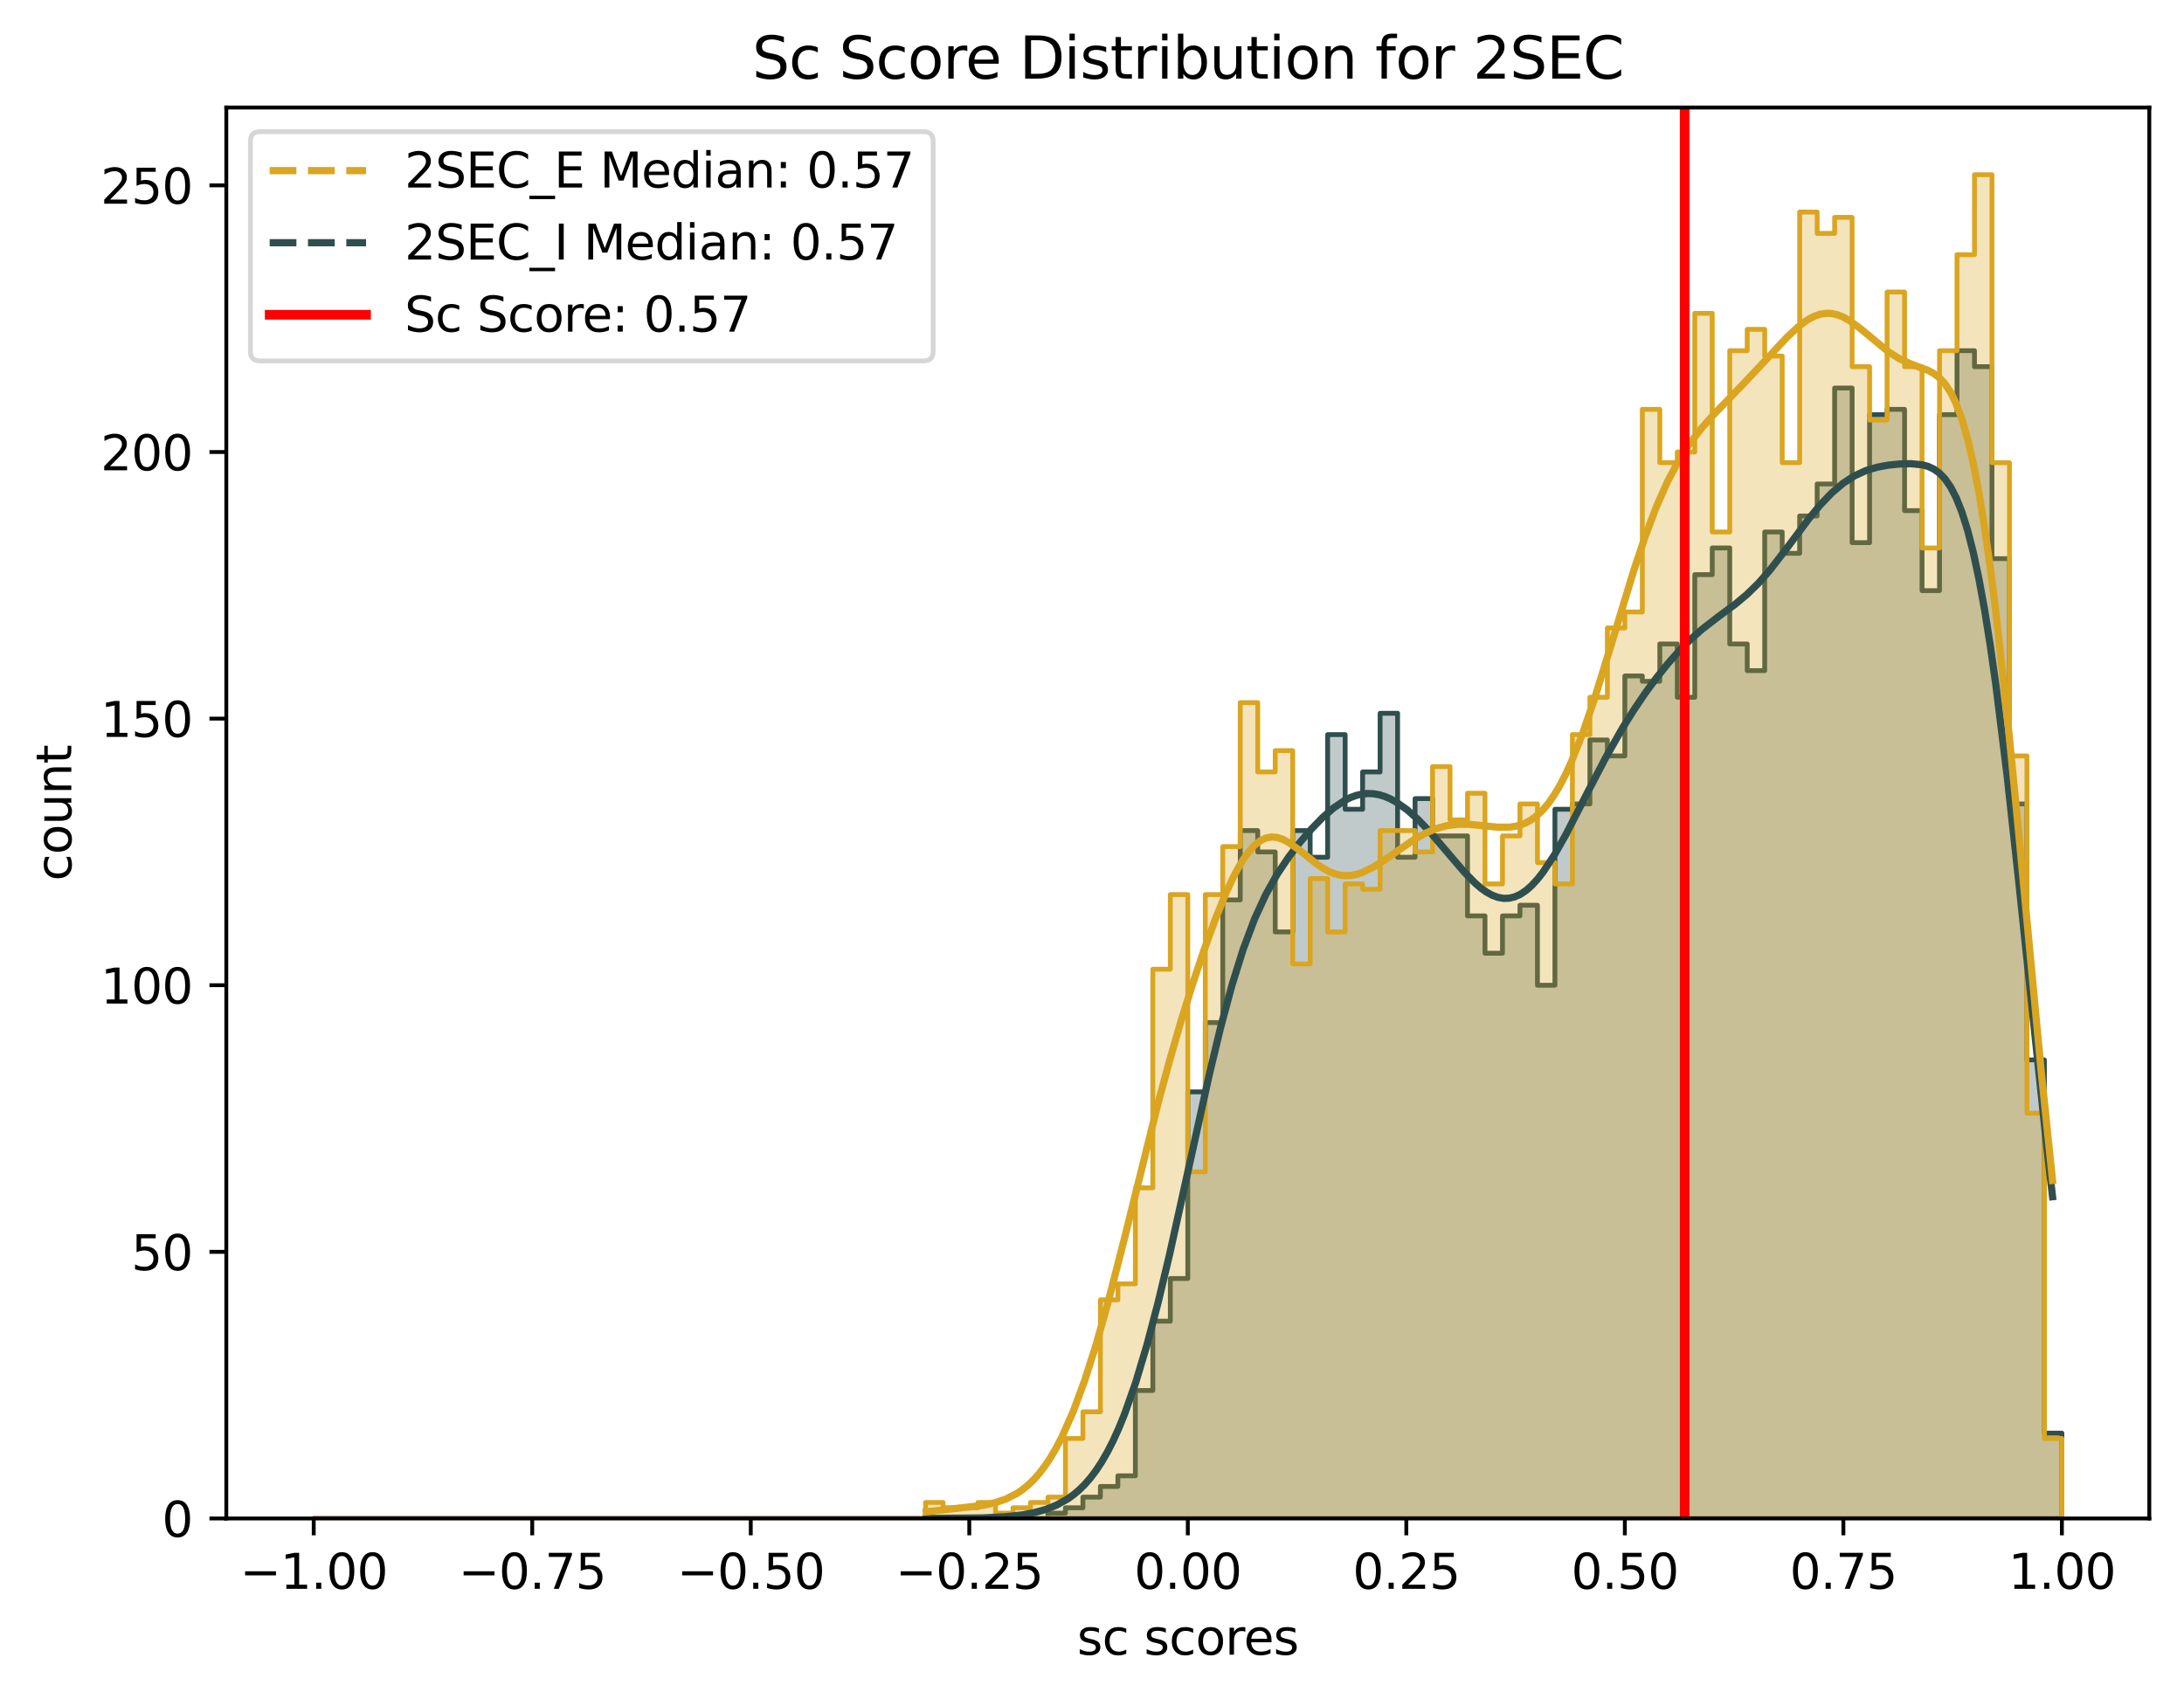 <?xml version="1.0" encoding="utf-8" standalone="no"?>
<!DOCTYPE svg PUBLIC "-//W3C//DTD SVG 1.1//EN"
  "http://www.w3.org/Graphics/SVG/1.1/DTD/svg11.dtd">
<svg xmlns:xlink="http://www.w3.org/1999/xlink" width="453.251pt" height="352.714pt" viewBox="0 0 453.251 352.714" xmlns="http://www.w3.org/2000/svg" version="1.1">
 <defs>
  <style type="text/css">*{stroke-linejoin: round; stroke-linecap: butt}</style>
 </defs>
 <g id="figure_1">
  <g id="patch_1">
   <path d="M 0 352.714 
L 453.251 352.714 
L 453.251 0 
L 0 0 
z
" style="fill: #ffffff"/>
  </g>
  <g id="axes_1">
   <g id="patch_2">
    <path d="M 46.966 315.158 
L 446.051 315.158 
L 446.051 22.318 
L 46.966 22.318 
z
" style="fill: #ffffff"/>
   </g>
   <g id="FillBetweenPolyCollection_1">
    <defs>
     <path id="m5ae6a81779" d="M 65.106 -37.556 
L 65.106 -37.556 
L 68.734 -37.556 
L 68.734 -37.556 
L 72.362 -37.556 
L 72.362 -37.556 
L 75.99 -37.556 
L 75.99 -37.556 
L 79.618 -37.556 
L 79.618 -37.556 
L 83.246 -37.556 
L 83.246 -37.556 
L 86.874 -37.556 
L 86.874 -37.556 
L 90.502 -37.556 
L 90.502 -37.556 
L 94.13 -37.556 
L 94.13 -37.556 
L 97.758 -37.556 
L 97.758 -37.556 
L 101.386 -37.556 
L 101.386 -37.556 
L 105.014 -37.556 
L 105.014 -37.556 
L 108.642 -37.556 
L 108.642 -37.556 
L 112.27 -37.556 
L 112.27 -37.556 
L 115.898 -37.556 
L 115.898 -37.556 
L 119.527 -37.556 
L 119.527 -37.556 
L 123.155 -37.556 
L 123.155 -37.556 
L 126.783 -37.556 
L 126.783 -37.556 
L 130.411 -37.556 
L 130.411 -37.556 
L 134.039 -37.556 
L 134.039 -37.556 
L 137.667 -37.556 
L 137.667 -37.556 
L 141.295 -37.556 
L 141.295 -37.556 
L 144.923 -37.556 
L 144.923 -37.556 
L 148.551 -37.556 
L 148.551 -37.556 
L 152.179 -37.556 
L 152.179 -37.556 
L 155.807 -37.556 
L 155.807 -37.556 
L 159.435 -37.556 
L 159.435 -37.556 
L 163.063 -37.556 
L 163.063 -37.556 
L 166.691 -37.556 
L 166.691 -37.556 
L 170.319 -37.556 
L 170.319 -37.556 
L 173.947 -37.556 
L 173.947 -37.556 
L 177.575 -37.556 
L 177.575 -37.556 
L 181.203 -37.556 
L 181.203 -37.556 
L 184.831 -37.556 
L 184.831 -37.556 
L 188.459 -37.556 
L 188.459 -37.556 
L 192.087 -37.556 
L 192.087 -37.556 
L 195.715 -37.556 
L 195.715 -37.556 
L 199.344 -37.556 
L 199.344 -37.556 
L 202.972 -37.556 
L 202.972 -37.556 
L 206.6 -37.556 
L 206.6 -37.556 
L 210.228 -37.556 
L 210.228 -37.556 
L 213.856 -37.556 
L 213.856 -37.556 
L 217.484 -37.556 
L 217.484 -37.556 
L 221.112 -37.556 
L 221.112 -37.556 
L 224.74 -37.556 
L 224.74 -37.556 
L 228.368 -37.556 
L 228.368 -37.556 
L 231.996 -37.556 
L 231.996 -37.556 
L 235.624 -37.556 
L 235.624 -37.556 
L 239.252 -37.556 
L 239.252 -37.556 
L 242.88 -37.556 
L 242.88 -37.556 
L 246.508 -37.556 
L 246.508 -37.556 
L 250.136 -37.556 
L 250.136 -37.556 
L 253.764 -37.556 
L 253.764 -37.556 
L 257.392 -37.556 
L 257.392 -37.556 
L 261.02 -37.556 
L 261.02 -37.556 
L 264.648 -37.556 
L 264.648 -37.556 
L 268.276 -37.556 
L 268.276 -37.556 
L 271.904 -37.556 
L 271.904 -37.556 
L 275.532 -37.556 
L 275.532 -37.556 
L 279.161 -37.556 
L 279.161 -37.556 
L 282.789 -37.556 
L 282.789 -37.556 
L 286.417 -37.556 
L 286.417 -37.556 
L 290.045 -37.556 
L 290.045 -37.556 
L 293.673 -37.556 
L 293.673 -37.556 
L 297.301 -37.556 
L 297.301 -37.556 
L 300.929 -37.556 
L 300.929 -37.556 
L 304.557 -37.556 
L 304.557 -37.556 
L 308.185 -37.556 
L 308.185 -37.556 
L 311.813 -37.556 
L 311.813 -37.556 
L 315.441 -37.556 
L 315.441 -37.556 
L 319.069 -37.556 
L 319.069 -37.556 
L 322.697 -37.556 
L 322.697 -37.556 
L 326.325 -37.556 
L 326.325 -37.556 
L 329.953 -37.556 
L 329.953 -37.556 
L 333.581 -37.556 
L 333.581 -37.556 
L 337.209 -37.556 
L 337.209 -37.556 
L 340.837 -37.556 
L 340.837 -37.556 
L 344.465 -37.556 
L 344.465 -37.556 
L 348.093 -37.556 
L 348.093 -37.556 
L 351.721 -37.556 
L 351.721 -37.556 
L 355.349 -37.556 
L 355.349 -37.556 
L 358.978 -37.556 
L 358.978 -37.556 
L 362.606 -37.556 
L 362.606 -37.556 
L 366.234 -37.556 
L 366.234 -37.556 
L 369.862 -37.556 
L 369.862 -37.556 
L 373.49 -37.556 
L 373.49 -37.556 
L 377.118 -37.556 
L 377.118 -37.556 
L 380.746 -37.556 
L 380.746 -37.556 
L 384.374 -37.556 
L 384.374 -37.556 
L 388.002 -37.556 
L 388.002 -37.556 
L 391.63 -37.556 
L 391.63 -37.556 
L 395.258 -37.556 
L 395.258 -37.556 
L 398.886 -37.556 
L 398.886 -37.556 
L 402.514 -37.556 
L 402.514 -37.556 
L 406.142 -37.556 
L 406.142 -37.556 
L 409.77 -37.556 
L 409.77 -37.556 
L 413.398 -37.556 
L 413.398 -37.556 
L 417.026 -37.556 
L 417.026 -37.556 
L 420.654 -37.556 
L 420.654 -37.556 
L 424.282 -37.556 
L 424.282 -37.556 
L 427.91 -37.556 
L 427.91 -37.556 
L 427.91 -55.264 
L 427.91 -55.264 
L 427.91 -55.264 
L 424.282 -55.264 
L 424.282 -132.735 
L 420.654 -132.735 
L 420.654 -185.858 
L 417.026 -185.858 
L 417.026 -236.767 
L 413.398 -236.767 
L 413.398 -276.609 
L 409.77 -276.609 
L 409.77 -279.929 
L 406.142 -279.929 
L 406.142 -266.649 
L 402.514 -266.649 
L 402.514 -230.127 
L 398.886 -230.127 
L 398.886 -246.728 
L 395.258 -246.728 
L 395.258 -267.755 
L 391.63 -267.755 
L 391.63 -266.649 
L 388.002 -266.649 
L 388.002 -240.087 
L 384.374 -240.087 
L 384.374 -272.182 
L 380.746 -272.182 
L 380.746 -252.261 
L 377.118 -252.261 
L 377.118 -245.621 
L 373.49 -245.621 
L 373.49 -237.874 
L 369.862 -237.874 
L 369.862 -242.301 
L 366.234 -242.301 
L 366.234 -213.526 
L 362.606 -213.526 
L 362.606 -219.06 
L 358.978 -219.06 
L 358.978 -238.981 
L 355.349 -238.981 
L 355.349 -233.447 
L 351.721 -233.447 
L 351.721 -207.992 
L 348.093 -207.992 
L 348.093 -219.06 
L 344.465 -219.06 
L 344.465 -211.312 
L 340.837 -211.312 
L 340.837 -212.419 
L 337.209 -212.419 
L 337.209 -195.818 
L 333.581 -195.818 
L 333.581 -199.138 
L 329.953 -199.138 
L 329.953 -185.858 
L 326.325 -185.858 
L 326.325 -184.751 
L 322.697 -184.751 
L 322.697 -148.229 
L 319.069 -148.229 
L 319.069 -164.83 
L 315.441 -164.83 
L 315.441 -162.616 
L 311.813 -162.616 
L 311.813 -154.869 
L 308.185 -154.869 
L 308.185 -162.616 
L 304.557 -162.616 
L 304.557 -179.217 
L 300.929 -179.217 
L 300.929 -179.217 
L 297.301 -179.217 
L 297.301 -186.964 
L 293.673 -186.964 
L 293.673 -174.79 
L 290.045 -174.79 
L 290.045 -204.672 
L 286.417 -204.672 
L 286.417 -192.498 
L 282.789 -192.498 
L 282.789 -184.751 
L 279.161 -184.751 
L 279.161 -200.245 
L 275.532 -200.245 
L 275.532 -174.79 
L 271.904 -174.79 
L 271.904 -180.324 
L 268.276 -180.324 
L 268.276 -159.296 
L 264.648 -159.296 
L 264.648 -175.897 
L 261.02 -175.897 
L 261.02 -180.324 
L 257.392 -180.324 
L 257.392 -165.937 
L 253.764 -165.937 
L 253.764 -140.482 
L 250.136 -140.482 
L 250.136 -126.094 
L 246.508 -126.094 
L 246.508 -87.359 
L 242.88 -87.359 
L 242.88 -78.505 
L 239.252 -78.505 
L 239.252 -64.118 
L 235.624 -64.118 
L 235.624 -46.41 
L 231.996 -46.41 
L 231.996 -44.197 
L 228.368 -44.197 
L 228.368 -41.983 
L 224.74 -41.983 
L 224.74 -39.77 
L 221.112 -39.77 
L 221.112 -38.663 
L 217.484 -38.663 
L 217.484 -37.556 
L 213.856 -37.556 
L 213.856 -37.556 
L 210.228 -37.556 
L 210.228 -37.556 
L 206.6 -37.556 
L 206.6 -37.556 
L 202.972 -37.556 
L 202.972 -37.556 
L 199.344 -37.556 
L 199.344 -37.556 
L 195.715 -37.556 
L 195.715 -37.556 
L 192.087 -37.556 
L 192.087 -37.556 
L 188.459 -37.556 
L 188.459 -37.556 
L 184.831 -37.556 
L 184.831 -37.556 
L 181.203 -37.556 
L 181.203 -37.556 
L 177.575 -37.556 
L 177.575 -37.556 
L 173.947 -37.556 
L 173.947 -37.556 
L 170.319 -37.556 
L 170.319 -37.556 
L 166.691 -37.556 
L 166.691 -37.556 
L 163.063 -37.556 
L 163.063 -37.556 
L 159.435 -37.556 
L 159.435 -37.556 
L 155.807 -37.556 
L 155.807 -37.556 
L 152.179 -37.556 
L 152.179 -37.556 
L 148.551 -37.556 
L 148.551 -37.556 
L 144.923 -37.556 
L 144.923 -37.556 
L 141.295 -37.556 
L 141.295 -37.556 
L 137.667 -37.556 
L 137.667 -37.556 
L 134.039 -37.556 
L 134.039 -37.556 
L 130.411 -37.556 
L 130.411 -37.556 
L 126.783 -37.556 
L 126.783 -37.556 
L 123.155 -37.556 
L 123.155 -37.556 
L 119.527 -37.556 
L 119.527 -37.556 
L 115.898 -37.556 
L 115.898 -37.556 
L 112.27 -37.556 
L 112.27 -37.556 
L 108.642 -37.556 
L 108.642 -37.556 
L 105.014 -37.556 
L 105.014 -37.556 
L 101.386 -37.556 
L 101.386 -37.556 
L 97.758 -37.556 
L 97.758 -37.556 
L 94.13 -37.556 
L 94.13 -37.556 
L 90.502 -37.556 
L 90.502 -37.556 
L 86.874 -37.556 
L 86.874 -37.556 
L 83.246 -37.556 
L 83.246 -37.556 
L 79.618 -37.556 
L 79.618 -37.556 
L 75.99 -37.556 
L 75.99 -37.556 
L 72.362 -37.556 
L 72.362 -37.556 
L 68.734 -37.556 
L 68.734 -37.556 
L 65.106 -37.556 
z
" style="stroke: #2f4f4f"/>
    </defs>
    <g clip-path="url(#pbad6f53823)">
     <use xlink:href="#m5ae6a81779" x="0" y="352.714" style="fill: #2f4f4f; fill-opacity: 0.3; stroke: #2f4f4f"/>
    </g>
   </g>
   <g id="FillBetweenPolyCollection_2">
    <defs>
     <path id="mf427866452" d="M 65.106 -37.556 
L 65.106 -37.556 
L 68.734 -37.556 
L 68.734 -37.556 
L 72.362 -37.556 
L 72.362 -37.556 
L 75.99 -37.556 
L 75.99 -37.556 
L 79.618 -37.556 
L 79.618 -37.556 
L 83.246 -37.556 
L 83.246 -37.556 
L 86.874 -37.556 
L 86.874 -37.556 
L 90.502 -37.556 
L 90.502 -37.556 
L 94.13 -37.556 
L 94.13 -37.556 
L 97.758 -37.556 
L 97.758 -37.556 
L 101.386 -37.556 
L 101.386 -37.556 
L 105.014 -37.556 
L 105.014 -37.556 
L 108.642 -37.556 
L 108.642 -37.556 
L 112.27 -37.556 
L 112.27 -37.556 
L 115.898 -37.556 
L 115.898 -37.556 
L 119.527 -37.556 
L 119.527 -37.556 
L 123.155 -37.556 
L 123.155 -37.556 
L 126.783 -37.556 
L 126.783 -37.556 
L 130.411 -37.556 
L 130.411 -37.556 
L 134.039 -37.556 
L 134.039 -37.556 
L 137.667 -37.556 
L 137.667 -37.556 
L 141.295 -37.556 
L 141.295 -37.556 
L 144.923 -37.556 
L 144.923 -37.556 
L 148.551 -37.556 
L 148.551 -37.556 
L 152.179 -37.556 
L 152.179 -37.556 
L 155.807 -37.556 
L 155.807 -37.556 
L 159.435 -37.556 
L 159.435 -37.556 
L 163.063 -37.556 
L 163.063 -37.556 
L 166.691 -37.556 
L 166.691 -37.556 
L 170.319 -37.556 
L 170.319 -37.556 
L 173.947 -37.556 
L 173.947 -37.556 
L 177.575 -37.556 
L 177.575 -37.556 
L 181.203 -37.556 
L 181.203 -37.556 
L 184.831 -37.556 
L 184.831 -37.556 
L 188.459 -37.556 
L 188.459 -37.556 
L 192.087 -37.556 
L 192.087 -37.556 
L 195.715 -37.556 
L 195.715 -37.556 
L 199.344 -37.556 
L 199.344 -37.556 
L 202.972 -37.556 
L 202.972 -37.556 
L 206.6 -37.556 
L 206.6 -37.556 
L 210.228 -37.556 
L 210.228 -37.556 
L 213.856 -37.556 
L 213.856 -37.556 
L 217.484 -37.556 
L 217.484 -37.556 
L 221.112 -37.556 
L 221.112 -37.556 
L 224.74 -37.556 
L 224.74 -37.556 
L 228.368 -37.556 
L 228.368 -37.556 
L 231.996 -37.556 
L 231.996 -37.556 
L 235.624 -37.556 
L 235.624 -37.556 
L 239.252 -37.556 
L 239.252 -37.556 
L 242.88 -37.556 
L 242.88 -37.556 
L 246.508 -37.556 
L 246.508 -37.556 
L 250.136 -37.556 
L 250.136 -37.556 
L 253.764 -37.556 
L 253.764 -37.556 
L 257.392 -37.556 
L 257.392 -37.556 
L 261.02 -37.556 
L 261.02 -37.556 
L 264.648 -37.556 
L 264.648 -37.556 
L 268.276 -37.556 
L 268.276 -37.556 
L 271.904 -37.556 
L 271.904 -37.556 
L 275.532 -37.556 
L 275.532 -37.556 
L 279.161 -37.556 
L 279.161 -37.556 
L 282.789 -37.556 
L 282.789 -37.556 
L 286.417 -37.556 
L 286.417 -37.556 
L 290.045 -37.556 
L 290.045 -37.556 
L 293.673 -37.556 
L 293.673 -37.556 
L 297.301 -37.556 
L 297.301 -37.556 
L 300.929 -37.556 
L 300.929 -37.556 
L 304.557 -37.556 
L 304.557 -37.556 
L 308.185 -37.556 
L 308.185 -37.556 
L 311.813 -37.556 
L 311.813 -37.556 
L 315.441 -37.556 
L 315.441 -37.556 
L 319.069 -37.556 
L 319.069 -37.556 
L 322.697 -37.556 
L 322.697 -37.556 
L 326.325 -37.556 
L 326.325 -37.556 
L 329.953 -37.556 
L 329.953 -37.556 
L 333.581 -37.556 
L 333.581 -37.556 
L 337.209 -37.556 
L 337.209 -37.556 
L 340.837 -37.556 
L 340.837 -37.556 
L 344.465 -37.556 
L 344.465 -37.556 
L 348.093 -37.556 
L 348.093 -37.556 
L 351.721 -37.556 
L 351.721 -37.556 
L 355.349 -37.556 
L 355.349 -37.556 
L 358.978 -37.556 
L 358.978 -37.556 
L 362.606 -37.556 
L 362.606 -37.556 
L 366.234 -37.556 
L 366.234 -37.556 
L 369.862 -37.556 
L 369.862 -37.556 
L 373.49 -37.556 
L 373.49 -37.556 
L 377.118 -37.556 
L 377.118 -37.556 
L 380.746 -37.556 
L 380.746 -37.556 
L 384.374 -37.556 
L 384.374 -37.556 
L 388.002 -37.556 
L 388.002 -37.556 
L 391.63 -37.556 
L 391.63 -37.556 
L 395.258 -37.556 
L 395.258 -37.556 
L 398.886 -37.556 
L 398.886 -37.556 
L 402.514 -37.556 
L 402.514 -37.556 
L 406.142 -37.556 
L 406.142 -37.556 
L 409.77 -37.556 
L 409.77 -37.556 
L 413.398 -37.556 
L 413.398 -37.556 
L 417.026 -37.556 
L 417.026 -37.556 
L 420.654 -37.556 
L 420.654 -37.556 
L 424.282 -37.556 
L 424.282 -37.556 
L 427.91 -37.556 
L 427.91 -37.556 
L 427.91 -54.157 
L 427.91 -54.157 
L 427.91 -54.157 
L 424.282 -54.157 
L 424.282 -121.668 
L 420.654 -121.668 
L 420.654 -195.818 
L 417.026 -195.818 
L 417.026 -256.688 
L 413.398 -256.688 
L 413.398 -316.451 
L 409.77 -316.451 
L 409.77 -299.851 
L 406.142 -299.851 
L 406.142 -279.929 
L 402.514 -279.929 
L 402.514 -238.981 
L 398.886 -238.981 
L 398.886 -276.609 
L 395.258 -276.609 
L 395.258 -292.103 
L 391.63 -292.103 
L 391.63 -265.542 
L 388.002 -265.542 
L 388.002 -276.609 
L 384.374 -276.609 
L 384.374 -307.598 
L 380.746 -307.598 
L 380.746 -304.277 
L 377.118 -304.277 
L 377.118 -308.704 
L 373.49 -308.704 
L 373.49 -256.688 
L 369.862 -256.688 
L 369.862 -278.823 
L 366.234 -278.823 
L 366.234 -284.356 
L 362.606 -284.356 
L 362.606 -279.929 
L 358.978 -279.929 
L 358.978 -242.301 
L 355.349 -242.301 
L 355.349 -287.677 
L 351.721 -287.677 
L 351.721 -258.902 
L 348.093 -258.902 
L 348.093 -256.688 
L 344.465 -256.688 
L 344.465 -267.755 
L 340.837 -267.755 
L 340.837 -225.7 
L 337.209 -225.7 
L 337.209 -222.38 
L 333.581 -222.38 
L 333.581 -207.992 
L 329.953 -207.992 
L 329.953 -200.245 
L 326.325 -200.245 
L 326.325 -169.257 
L 322.697 -169.257 
L 322.697 -173.684 
L 319.069 -173.684 
L 319.069 -185.858 
L 315.441 -185.858 
L 315.441 -179.217 
L 311.813 -179.217 
L 311.813 -169.257 
L 308.185 -169.257 
L 308.185 -188.071 
L 304.557 -188.071 
L 304.557 -182.538 
L 300.929 -182.538 
L 300.929 -193.605 
L 297.301 -193.605 
L 297.301 -175.897 
L 293.673 -175.897 
L 293.673 -180.324 
L 290.045 -180.324 
L 290.045 -180.324 
L 286.417 -180.324 
L 286.417 -168.15 
L 282.789 -168.15 
L 282.789 -169.257 
L 279.161 -169.257 
L 279.161 -159.296 
L 275.532 -159.296 
L 275.532 -170.364 
L 271.904 -170.364 
L 271.904 -152.656 
L 268.276 -152.656 
L 268.276 -196.925 
L 264.648 -196.925 
L 264.648 -192.498 
L 261.02 -192.498 
L 261.02 -206.886 
L 257.392 -206.886 
L 257.392 -177.004 
L 253.764 -177.004 
L 253.764 -167.043 
L 250.136 -167.043 
L 250.136 -109.494 
L 246.508 -109.494 
L 246.508 -167.043 
L 242.88 -167.043 
L 242.88 -151.549 
L 239.252 -151.549 
L 239.252 -106.173 
L 235.624 -106.173 
L 235.624 -86.252 
L 231.996 -86.252 
L 231.996 -82.932 
L 228.368 -82.932 
L 228.368 -59.691 
L 224.74 -59.691 
L 224.74 -54.157 
L 221.112 -54.157 
L 221.112 -41.983 
L 217.484 -41.983 
L 217.484 -40.876 
L 213.856 -40.876 
L 213.856 -39.77 
L 210.228 -39.77 
L 210.228 -38.663 
L 206.6 -38.663 
L 206.6 -40.876 
L 202.972 -40.876 
L 202.972 -39.77 
L 199.344 -39.77 
L 199.344 -39.77 
L 195.715 -39.77 
L 195.715 -40.876 
L 192.087 -40.876 
L 192.087 -37.556 
L 188.459 -37.556 
L 188.459 -37.556 
L 184.831 -37.556 
L 184.831 -37.556 
L 181.203 -37.556 
L 181.203 -37.556 
L 177.575 -37.556 
L 177.575 -37.556 
L 173.947 -37.556 
L 173.947 -37.556 
L 170.319 -37.556 
L 170.319 -37.556 
L 166.691 -37.556 
L 166.691 -37.556 
L 163.063 -37.556 
L 163.063 -37.556 
L 159.435 -37.556 
L 159.435 -37.556 
L 155.807 -37.556 
L 155.807 -37.556 
L 152.179 -37.556 
L 152.179 -37.556 
L 148.551 -37.556 
L 148.551 -37.556 
L 144.923 -37.556 
L 144.923 -37.556 
L 141.295 -37.556 
L 141.295 -37.556 
L 137.667 -37.556 
L 137.667 -37.556 
L 134.039 -37.556 
L 134.039 -37.556 
L 130.411 -37.556 
L 130.411 -37.556 
L 126.783 -37.556 
L 126.783 -37.556 
L 123.155 -37.556 
L 123.155 -37.556 
L 119.527 -37.556 
L 119.527 -37.556 
L 115.898 -37.556 
L 115.898 -37.556 
L 112.27 -37.556 
L 112.27 -37.556 
L 108.642 -37.556 
L 108.642 -37.556 
L 105.014 -37.556 
L 105.014 -37.556 
L 101.386 -37.556 
L 101.386 -37.556 
L 97.758 -37.556 
L 97.758 -37.556 
L 94.13 -37.556 
L 94.13 -37.556 
L 90.502 -37.556 
L 90.502 -37.556 
L 86.874 -37.556 
L 86.874 -37.556 
L 83.246 -37.556 
L 83.246 -37.556 
L 79.618 -37.556 
L 79.618 -37.556 
L 75.99 -37.556 
L 75.99 -37.556 
L 72.362 -37.556 
L 72.362 -37.556 
L 68.734 -37.556 
L 68.734 -37.556 
L 65.106 -37.556 
z
" style="stroke: #daa520"/>
    </defs>
    <g clip-path="url(#pbad6f53823)">
     <use xlink:href="#mf427866452" x="0" y="352.714" style="fill: #daa520; fill-opacity: 0.3; stroke: #daa520"/>
    </g>
   </g>
   <g id="matplotlib.axis_1">
    <g id="xtick_1">
     <g id="line2d_1">
      <defs>
       <path id="mc2c033cdf1" d="M 0 0 
L 0 3.5 
" style="stroke: #000000; stroke-width: 0.8"/>
      </defs>
      <g>
       <use xlink:href="#mc2c033cdf1" x="65.106" y="315.158" style="stroke: #000000; stroke-width: 0.8"/>
      </g>
     </g>
     <g id="text_1">
      <!-- −1.00 -->
      <g transform="translate(49.783 329.757) scale(0.1 -0.1)">
       <defs>
        <path id="DejaVuSans-2212" d="M 678 2272 
L 4684 2272 
L 4684 1741 
L 678 1741 
L 678 2272 
z
" transform="scale(0.016)"/>
        <path id="DejaVuSans-31" d="M 794 531 
L 1825 531 
L 1825 4091 
L 703 3866 
L 703 4441 
L 1819 4666 
L 2450 4666 
L 2450 531 
L 3481 531 
L 3481 0 
L 794 0 
L 794 531 
z
" transform="scale(0.016)"/>
        <path id="DejaVuSans-2e" d="M 684 794 
L 1344 794 
L 1344 0 
L 684 0 
L 684 794 
z
" transform="scale(0.016)"/>
        <path id="DejaVuSans-30" d="M 2034 4250 
Q 1547 4250 1301 3770 
Q 1056 3291 1056 2328 
Q 1056 1369 1301 889 
Q 1547 409 2034 409 
Q 2525 409 2770 889 
Q 3016 1369 3016 2328 
Q 3016 3291 2770 3770 
Q 2525 4250 2034 4250 
z
M 2034 4750 
Q 2819 4750 3233 4129 
Q 3647 3509 3647 2328 
Q 3647 1150 3233 529 
Q 2819 -91 2034 -91 
Q 1250 -91 836 529 
Q 422 1150 422 2328 
Q 422 3509 836 4129 
Q 1250 4750 2034 4750 
z
" transform="scale(0.016)"/>
       </defs>
       <use xlink:href="#DejaVuSans-2212"/>
       <use xlink:href="#DejaVuSans-31" transform="translate(83.789 0)"/>
       <use xlink:href="#DejaVuSans-2e" transform="translate(147.412 0)"/>
       <use xlink:href="#DejaVuSans-30" transform="translate(179.199 0)"/>
       <use xlink:href="#DejaVuSans-30" transform="translate(242.822 0)"/>
      </g>
     </g>
    </g>
    <g id="xtick_2">
     <g id="line2d_2">
      <g>
       <use xlink:href="#mc2c033cdf1" x="110.456" y="315.158" style="stroke: #000000; stroke-width: 0.8"/>
      </g>
     </g>
     <g id="text_2">
      <!-- −0.75 -->
      <g transform="translate(95.134 329.757) scale(0.1 -0.1)">
       <defs>
        <path id="DejaVuSans-37" d="M 525 4666 
L 3525 4666 
L 3525 4397 
L 1831 0 
L 1172 0 
L 2766 4134 
L 525 4134 
L 525 4666 
z
" transform="scale(0.016)"/>
        <path id="DejaVuSans-35" d="M 691 4666 
L 3169 4666 
L 3169 4134 
L 1269 4134 
L 1269 2991 
Q 1406 3038 1543 3061 
Q 1681 3084 1819 3084 
Q 2600 3084 3056 2656 
Q 3513 2228 3513 1497 
Q 3513 744 3044 326 
Q 2575 -91 1722 -91 
Q 1428 -91 1123 -41 
Q 819 9 494 109 
L 494 744 
Q 775 591 1075 516 
Q 1375 441 1709 441 
Q 2250 441 2565 725 
Q 2881 1009 2881 1497 
Q 2881 1984 2565 2268 
Q 2250 2553 1709 2553 
Q 1456 2553 1204 2497 
Q 953 2441 691 2322 
L 691 4666 
z
" transform="scale(0.016)"/>
       </defs>
       <use xlink:href="#DejaVuSans-2212"/>
       <use xlink:href="#DejaVuSans-30" transform="translate(83.789 0)"/>
       <use xlink:href="#DejaVuSans-2e" transform="translate(147.412 0)"/>
       <use xlink:href="#DejaVuSans-37" transform="translate(179.199 0)"/>
       <use xlink:href="#DejaVuSans-35" transform="translate(242.822 0)"/>
      </g>
     </g>
    </g>
    <g id="xtick_3">
     <g id="line2d_3">
      <g>
       <use xlink:href="#mc2c033cdf1" x="155.807" y="315.158" style="stroke: #000000; stroke-width: 0.8"/>
      </g>
     </g>
     <g id="text_3">
      <!-- −0.50 -->
      <g transform="translate(140.484 329.757) scale(0.1 -0.1)">
       <use xlink:href="#DejaVuSans-2212"/>
       <use xlink:href="#DejaVuSans-30" transform="translate(83.789 0)"/>
       <use xlink:href="#DejaVuSans-2e" transform="translate(147.412 0)"/>
       <use xlink:href="#DejaVuSans-35" transform="translate(179.199 0)"/>
       <use xlink:href="#DejaVuSans-30" transform="translate(242.822 0)"/>
      </g>
     </g>
    </g>
    <g id="xtick_4">
     <g id="line2d_4">
      <g>
       <use xlink:href="#mc2c033cdf1" x="201.158" y="315.158" style="stroke: #000000; stroke-width: 0.8"/>
      </g>
     </g>
     <g id="text_4">
      <!-- −0.25 -->
      <g transform="translate(185.835 329.757) scale(0.1 -0.1)">
       <defs>
        <path id="DejaVuSans-32" d="M 1228 531 
L 3431 531 
L 3431 0 
L 469 0 
L 469 531 
Q 828 903 1448 1529 
Q 2069 2156 2228 2338 
Q 2531 2678 2651 2914 
Q 2772 3150 2772 3378 
Q 2772 3750 2511 3984 
Q 2250 4219 1831 4219 
Q 1534 4219 1204 4116 
Q 875 4013 500 3803 
L 500 4441 
Q 881 4594 1212 4672 
Q 1544 4750 1819 4750 
Q 2544 4750 2975 4387 
Q 3406 4025 3406 3419 
Q 3406 3131 3298 2873 
Q 3191 2616 2906 2266 
Q 2828 2175 2409 1742 
Q 1991 1309 1228 531 
z
" transform="scale(0.016)"/>
       </defs>
       <use xlink:href="#DejaVuSans-2212"/>
       <use xlink:href="#DejaVuSans-30" transform="translate(83.789 0)"/>
       <use xlink:href="#DejaVuSans-2e" transform="translate(147.412 0)"/>
       <use xlink:href="#DejaVuSans-32" transform="translate(179.199 0)"/>
       <use xlink:href="#DejaVuSans-35" transform="translate(242.822 0)"/>
      </g>
     </g>
    </g>
    <g id="xtick_5">
     <g id="line2d_5">
      <g>
       <use xlink:href="#mc2c033cdf1" x="246.508" y="315.158" style="stroke: #000000; stroke-width: 0.8"/>
      </g>
     </g>
     <g id="text_5">
      <!-- 0.00 -->
      <g transform="translate(235.375 329.757) scale(0.1 -0.1)">
       <use xlink:href="#DejaVuSans-30"/>
       <use xlink:href="#DejaVuSans-2e" transform="translate(63.623 0)"/>
       <use xlink:href="#DejaVuSans-30" transform="translate(95.41 0)"/>
       <use xlink:href="#DejaVuSans-30" transform="translate(159.033 0)"/>
      </g>
     </g>
    </g>
    <g id="xtick_6">
     <g id="line2d_6">
      <g>
       <use xlink:href="#mc2c033cdf1" x="291.859" y="315.158" style="stroke: #000000; stroke-width: 0.8"/>
      </g>
     </g>
     <g id="text_6">
      <!-- 0.25 -->
      <g transform="translate(280.726 329.757) scale(0.1 -0.1)">
       <use xlink:href="#DejaVuSans-30"/>
       <use xlink:href="#DejaVuSans-2e" transform="translate(63.623 0)"/>
       <use xlink:href="#DejaVuSans-32" transform="translate(95.41 0)"/>
       <use xlink:href="#DejaVuSans-35" transform="translate(159.033 0)"/>
      </g>
     </g>
    </g>
    <g id="xtick_7">
     <g id="line2d_7">
      <g>
       <use xlink:href="#mc2c033cdf1" x="337.209" y="315.158" style="stroke: #000000; stroke-width: 0.8"/>
      </g>
     </g>
     <g id="text_7">
      <!-- 0.50 -->
      <g transform="translate(326.076 329.757) scale(0.1 -0.1)">
       <use xlink:href="#DejaVuSans-30"/>
       <use xlink:href="#DejaVuSans-2e" transform="translate(63.623 0)"/>
       <use xlink:href="#DejaVuSans-35" transform="translate(95.41 0)"/>
       <use xlink:href="#DejaVuSans-30" transform="translate(159.033 0)"/>
      </g>
     </g>
    </g>
    <g id="xtick_8">
     <g id="line2d_8">
      <g>
       <use xlink:href="#mc2c033cdf1" x="382.56" y="315.158" style="stroke: #000000; stroke-width: 0.8"/>
      </g>
     </g>
     <g id="text_8">
      <!-- 0.75 -->
      <g transform="translate(371.427 329.757) scale(0.1 -0.1)">
       <use xlink:href="#DejaVuSans-30"/>
       <use xlink:href="#DejaVuSans-2e" transform="translate(63.623 0)"/>
       <use xlink:href="#DejaVuSans-37" transform="translate(95.41 0)"/>
       <use xlink:href="#DejaVuSans-35" transform="translate(159.033 0)"/>
      </g>
     </g>
    </g>
    <g id="xtick_9">
     <g id="line2d_9">
      <g>
       <use xlink:href="#mc2c033cdf1" x="427.91" y="315.158" style="stroke: #000000; stroke-width: 0.8"/>
      </g>
     </g>
     <g id="text_9">
      <!-- 1.00 -->
      <g transform="translate(416.778 329.757) scale(0.1 -0.1)">
       <use xlink:href="#DejaVuSans-31"/>
       <use xlink:href="#DejaVuSans-2e" transform="translate(63.623 0)"/>
       <use xlink:href="#DejaVuSans-30" transform="translate(95.41 0)"/>
       <use xlink:href="#DejaVuSans-30" transform="translate(159.033 0)"/>
      </g>
     </g>
    </g>
    <g id="text_10">
     <!-- sc scores -->
     <g transform="translate(223.528 343.435) scale(0.1 -0.1)">
      <defs>
       <path id="DejaVuSans-73" d="M 2834 3397 
L 2834 2853 
Q 2591 2978 2328 3040 
Q 2066 3103 1784 3103 
Q 1356 3103 1142 2972 
Q 928 2841 928 2578 
Q 928 2378 1081 2264 
Q 1234 2150 1697 2047 
L 1894 2003 
Q 2506 1872 2764 1633 
Q 3022 1394 3022 966 
Q 3022 478 2636 193 
Q 2250 -91 1575 -91 
Q 1294 -91 989 -36 
Q 684 19 347 128 
L 347 722 
Q 666 556 975 473 
Q 1284 391 1588 391 
Q 1994 391 2212 530 
Q 2431 669 2431 922 
Q 2431 1156 2273 1281 
Q 2116 1406 1581 1522 
L 1381 1569 
Q 847 1681 609 1914 
Q 372 2147 372 2553 
Q 372 3047 722 3315 
Q 1072 3584 1716 3584 
Q 2034 3584 2315 3537 
Q 2597 3491 2834 3397 
z
" transform="scale(0.016)"/>
       <path id="DejaVuSans-63" d="M 3122 3366 
L 3122 2828 
Q 2878 2963 2633 3030 
Q 2388 3097 2138 3097 
Q 1578 3097 1268 2742 
Q 959 2388 959 1747 
Q 959 1106 1268 751 
Q 1578 397 2138 397 
Q 2388 397 2633 464 
Q 2878 531 3122 666 
L 3122 134 
Q 2881 22 2623 -34 
Q 2366 -91 2075 -91 
Q 1284 -91 818 406 
Q 353 903 353 1747 
Q 353 2603 823 3093 
Q 1294 3584 2113 3584 
Q 2378 3584 2631 3529 
Q 2884 3475 3122 3366 
z
" transform="scale(0.016)"/>
       <path id="DejaVuSans-20" transform="scale(0.016)"/>
       <path id="DejaVuSans-6f" d="M 1959 3097 
Q 1497 3097 1228 2736 
Q 959 2375 959 1747 
Q 959 1119 1226 758 
Q 1494 397 1959 397 
Q 2419 397 2687 759 
Q 2956 1122 2956 1747 
Q 2956 2369 2687 2733 
Q 2419 3097 1959 3097 
z
M 1959 3584 
Q 2709 3584 3137 3096 
Q 3566 2609 3566 1747 
Q 3566 888 3137 398 
Q 2709 -91 1959 -91 
Q 1206 -91 779 398 
Q 353 888 353 1747 
Q 353 2609 779 3096 
Q 1206 3584 1959 3584 
z
" transform="scale(0.016)"/>
       <path id="DejaVuSans-72" d="M 2631 2963 
Q 2534 3019 2420 3045 
Q 2306 3072 2169 3072 
Q 1681 3072 1420 2755 
Q 1159 2438 1159 1844 
L 1159 0 
L 581 0 
L 581 3500 
L 1159 3500 
L 1159 2956 
Q 1341 3275 1631 3429 
Q 1922 3584 2338 3584 
Q 2397 3584 2469 3576 
Q 2541 3569 2628 3553 
L 2631 2963 
z
" transform="scale(0.016)"/>
       <path id="DejaVuSans-65" d="M 3597 1894 
L 3597 1613 
L 953 1613 
Q 991 1019 1311 708 
Q 1631 397 2203 397 
Q 2534 397 2845 478 
Q 3156 559 3463 722 
L 3463 178 
Q 3153 47 2828 -22 
Q 2503 -91 2169 -91 
Q 1331 -91 842 396 
Q 353 884 353 1716 
Q 353 2575 817 3079 
Q 1281 3584 2069 3584 
Q 2775 3584 3186 3129 
Q 3597 2675 3597 1894 
z
M 3022 2063 
Q 3016 2534 2758 2815 
Q 2500 3097 2075 3097 
Q 1594 3097 1305 2825 
Q 1016 2553 972 2059 
L 3022 2063 
z
" transform="scale(0.016)"/>
      </defs>
      <use xlink:href="#DejaVuSans-73"/>
      <use xlink:href="#DejaVuSans-63" transform="translate(52.1 0)"/>
      <use xlink:href="#DejaVuSans-20" transform="translate(107.08 0)"/>
      <use xlink:href="#DejaVuSans-73" transform="translate(138.867 0)"/>
      <use xlink:href="#DejaVuSans-63" transform="translate(190.967 0)"/>
      <use xlink:href="#DejaVuSans-6f" transform="translate(245.947 0)"/>
      <use xlink:href="#DejaVuSans-72" transform="translate(307.129 0)"/>
      <use xlink:href="#DejaVuSans-65" transform="translate(345.992 0)"/>
      <use xlink:href="#DejaVuSans-73" transform="translate(407.516 0)"/>
     </g>
    </g>
   </g>
   <g id="matplotlib.axis_2">
    <g id="ytick_1">
     <g id="line2d_10">
      <defs>
       <path id="m7493ec4fd0" d="M 0 0 
L -3.5 0 
" style="stroke: #000000; stroke-width: 0.8"/>
      </defs>
      <g>
       <use xlink:href="#m7493ec4fd0" x="46.966" y="315.158" style="stroke: #000000; stroke-width: 0.8"/>
      </g>
     </g>
     <g id="text_11">
      <!-- 0 -->
      <g transform="translate(33.603 318.957) scale(0.1 -0.1)">
       <use xlink:href="#DejaVuSans-30"/>
      </g>
     </g>
    </g>
    <g id="ytick_2">
     <g id="line2d_11">
      <g>
       <use xlink:href="#m7493ec4fd0" x="46.966" y="259.822" style="stroke: #000000; stroke-width: 0.8"/>
      </g>
     </g>
     <g id="text_12">
      <!-- 50 -->
      <g transform="translate(27.241 263.621) scale(0.1 -0.1)">
       <use xlink:href="#DejaVuSans-35"/>
       <use xlink:href="#DejaVuSans-30" transform="translate(63.623 0)"/>
      </g>
     </g>
    </g>
    <g id="ytick_3">
     <g id="line2d_12">
      <g>
       <use xlink:href="#m7493ec4fd0" x="46.966" y="204.485" style="stroke: #000000; stroke-width: 0.8"/>
      </g>
     </g>
     <g id="text_13">
      <!-- 100 -->
      <g transform="translate(20.878 208.285) scale(0.1 -0.1)">
       <use xlink:href="#DejaVuSans-31"/>
       <use xlink:href="#DejaVuSans-30" transform="translate(63.623 0)"/>
       <use xlink:href="#DejaVuSans-30" transform="translate(127.246 0)"/>
      </g>
     </g>
    </g>
    <g id="ytick_4">
     <g id="line2d_13">
      <g>
       <use xlink:href="#m7493ec4fd0" x="46.966" y="149.149" style="stroke: #000000; stroke-width: 0.8"/>
      </g>
     </g>
     <g id="text_14">
      <!-- 150 -->
      <g transform="translate(20.878 152.948) scale(0.1 -0.1)">
       <use xlink:href="#DejaVuSans-31"/>
       <use xlink:href="#DejaVuSans-35" transform="translate(63.623 0)"/>
       <use xlink:href="#DejaVuSans-30" transform="translate(127.246 0)"/>
      </g>
     </g>
    </g>
    <g id="ytick_5">
     <g id="line2d_14">
      <g>
       <use xlink:href="#m7493ec4fd0" x="46.966" y="93.813" style="stroke: #000000; stroke-width: 0.8"/>
      </g>
     </g>
     <g id="text_15">
      <!-- 200 -->
      <g transform="translate(20.878 97.612) scale(0.1 -0.1)">
       <use xlink:href="#DejaVuSans-32"/>
       <use xlink:href="#DejaVuSans-30" transform="translate(63.623 0)"/>
       <use xlink:href="#DejaVuSans-30" transform="translate(127.246 0)"/>
      </g>
     </g>
    </g>
    <g id="ytick_6">
     <g id="line2d_15">
      <g>
       <use xlink:href="#m7493ec4fd0" x="46.966" y="38.476" style="stroke: #000000; stroke-width: 0.8"/>
      </g>
     </g>
     <g id="text_16">
      <!-- 250 -->
      <g transform="translate(20.878 42.276) scale(0.1 -0.1)">
       <use xlink:href="#DejaVuSans-32"/>
       <use xlink:href="#DejaVuSans-35" transform="translate(63.623 0)"/>
       <use xlink:href="#DejaVuSans-30" transform="translate(127.246 0)"/>
      </g>
     </g>
    </g>
    <g id="text_17">
     <!-- count -->
     <g transform="translate(14.798 182.844) rotate(-90) scale(0.1 -0.1)">
      <defs>
       <path id="DejaVuSans-75" d="M 544 1381 
L 544 3500 
L 1119 3500 
L 1119 1403 
Q 1119 906 1312 657 
Q 1506 409 1894 409 
Q 2359 409 2629 706 
Q 2900 1003 2900 1516 
L 2900 3500 
L 3475 3500 
L 3475 0 
L 2900 0 
L 2900 538 
Q 2691 219 2414 64 
Q 2138 -91 1772 -91 
Q 1169 -91 856 284 
Q 544 659 544 1381 
z
M 1991 3584 
L 1991 3584 
z
" transform="scale(0.016)"/>
       <path id="DejaVuSans-6e" d="M 3513 2113 
L 3513 0 
L 2938 0 
L 2938 2094 
Q 2938 2591 2744 2837 
Q 2550 3084 2163 3084 
Q 1697 3084 1428 2787 
Q 1159 2491 1159 1978 
L 1159 0 
L 581 0 
L 581 3500 
L 1159 3500 
L 1159 2956 
Q 1366 3272 1645 3428 
Q 1925 3584 2291 3584 
Q 2894 3584 3203 3211 
Q 3513 2838 3513 2113 
z
" transform="scale(0.016)"/>
       <path id="DejaVuSans-74" d="M 1172 4494 
L 1172 3500 
L 2356 3500 
L 2356 3053 
L 1172 3053 
L 1172 1153 
Q 1172 725 1289 603 
Q 1406 481 1766 481 
L 2356 481 
L 2356 0 
L 1766 0 
Q 1100 0 847 248 
Q 594 497 594 1153 
L 594 3053 
L 172 3053 
L 172 3500 
L 594 3500 
L 594 4494 
L 1172 4494 
z
" transform="scale(0.016)"/>
      </defs>
      <use xlink:href="#DejaVuSans-63"/>
      <use xlink:href="#DejaVuSans-6f" transform="translate(54.98 0)"/>
      <use xlink:href="#DejaVuSans-75" transform="translate(116.162 0)"/>
      <use xlink:href="#DejaVuSans-6e" transform="translate(179.541 0)"/>
      <use xlink:href="#DejaVuSans-74" transform="translate(242.92 0)"/>
     </g>
    </g>
   </g>
   <g id="line2d_16">
    <path d="M 192.229 315.156 
L 203.975 315.047 
L 208.673 314.806 
L 212.197 314.408 
L 214.546 313.97 
L 216.895 313.327 
L 219.244 312.402 
L 221.593 311.089 
L 222.768 310.247 
L 223.943 309.258 
L 225.117 308.1 
L 226.292 306.753 
L 227.466 305.197 
L 228.641 303.411 
L 229.815 301.375 
L 230.99 299.072 
L 232.164 296.488 
L 233.339 293.612 
L 235.688 286.959 
L 238.037 279.115 
L 240.386 270.168 
L 242.736 260.3 
L 246.259 244.387 
L 250.958 223.069 
L 253.307 213.281 
L 255.656 204.53 
L 258.005 197.009 
L 260.354 190.754 
L 262.703 185.644 
L 265.052 181.456 
L 267.402 177.935 
L 269.751 174.867 
L 272.1 172.131 
L 274.449 169.708 
L 276.798 167.662 
L 279.147 166.088 
L 280.322 165.509 
L 281.496 165.081 
L 282.671 164.809 
L 283.846 164.696 
L 285.02 164.743 
L 286.195 164.946 
L 287.369 165.302 
L 288.544 165.803 
L 289.718 166.443 
L 292.068 168.104 
L 294.417 170.212 
L 296.766 172.679 
L 300.29 176.798 
L 303.813 180.92 
L 306.162 183.316 
L 307.337 184.322 
L 308.512 185.162 
L 309.686 185.811 
L 310.861 186.248 
L 312.035 186.456 
L 313.21 186.421 
L 314.384 186.134 
L 315.559 185.592 
L 316.734 184.797 
L 317.908 183.754 
L 319.083 182.476 
L 320.257 180.978 
L 322.606 177.408 
L 324.956 173.249 
L 329.654 164.11 
L 333.178 157.351 
L 336.701 151.148 
L 339.05 147.385 
L 341.4 143.912 
L 343.749 140.713 
L 346.098 137.779 
L 348.447 135.121 
L 350.796 132.752 
L 353.145 130.668 
L 356.669 127.953 
L 360.193 125.34 
L 362.542 123.378 
L 364.891 121.085 
L 367.24 118.418 
L 370.764 113.861 
L 375.462 107.575 
L 377.811 104.74 
L 380.16 102.289 
L 382.509 100.293 
L 384.859 98.768 
L 387.208 97.683 
L 389.557 96.97 
L 391.906 96.537 
L 394.255 96.301 
L 396.604 96.241 
L 398.953 96.48 
L 400.128 96.804 
L 401.303 97.344 
L 402.477 98.178 
L 403.652 99.395 
L 404.826 101.094 
L 406.001 103.377 
L 407.175 106.344 
L 408.35 110.086 
L 409.525 114.679 
L 410.699 120.18 
L 411.874 126.617 
L 413.048 133.992 
L 414.223 142.269 
L 416.572 161.241 
L 418.921 182.648 
L 424.794 238.258 
L 425.969 248.381 
L 425.969 248.381 
" clip-path="url(#pbad6f53823)" style="fill: none; stroke: #2f4f4f; stroke-width: 1.5; stroke-linecap: square"/>
   </g>
   <g id="line2d_17">
    <path d="M 192.229 313.775 
L 203.975 312.443 
L 206.324 311.942 
L 208.673 311.167 
L 211.022 309.979 
L 212.197 309.184 
L 213.371 308.229 
L 214.546 307.094 
L 215.721 305.763 
L 216.895 304.218 
L 218.07 302.445 
L 219.244 300.431 
L 220.419 298.166 
L 222.768 292.856 
L 225.117 286.494 
L 227.466 279.117 
L 229.815 270.829 
L 233.339 257.127 
L 240.386 228.791 
L 242.736 220.089 
L 245.085 211.982 
L 247.434 204.45 
L 249.783 197.446 
L 252.132 190.992 
L 254.481 185.222 
L 255.656 182.667 
L 256.83 180.379 
L 258.005 178.392 
L 259.18 176.738 
L 260.354 175.438 
L 261.529 174.504 
L 262.703 173.934 
L 263.878 173.714 
L 265.052 173.816 
L 266.227 174.199 
L 267.402 174.814 
L 269.751 176.508 
L 273.274 179.322 
L 274.449 180.12 
L 275.624 180.782 
L 276.798 181.283 
L 277.973 181.605 
L 279.147 181.744 
L 280.322 181.701 
L 281.496 181.485 
L 282.671 181.112 
L 285.02 179.977 
L 287.369 178.479 
L 293.242 174.394 
L 295.591 173.043 
L 297.94 172.017 
L 300.29 171.362 
L 302.639 171.074 
L 304.988 171.093 
L 308.512 171.455 
L 310.861 171.686 
L 313.21 171.682 
L 314.384 171.523 
L 315.559 171.221 
L 316.734 170.747 
L 317.908 170.073 
L 319.083 169.174 
L 320.257 168.026 
L 321.432 166.61 
L 322.606 164.912 
L 323.781 162.924 
L 324.956 160.644 
L 326.13 158.077 
L 328.479 152.14 
L 330.828 145.286 
L 334.352 133.891 
L 339.05 118.451 
L 341.4 111.414 
L 343.749 105.186 
L 346.098 99.885 
L 348.447 95.495 
L 350.796 91.883 
L 353.145 88.853 
L 355.494 86.198 
L 361.367 80.128 
L 366.065 75.137 
L 370.764 70.095 
L 373.113 67.886 
L 374.287 66.955 
L 375.462 66.18 
L 376.637 65.586 
L 377.811 65.196 
L 378.986 65.022 
L 380.16 65.07 
L 381.335 65.334 
L 382.509 65.802 
L 383.684 66.449 
L 386.033 68.153 
L 391.906 73.009 
L 394.255 74.488 
L 396.604 75.552 
L 400.128 76.877 
L 401.303 77.508 
L 402.477 78.397 
L 403.652 79.664 
L 404.826 81.44 
L 406.001 83.86 
L 407.175 87.052 
L 408.35 91.135 
L 409.525 96.204 
L 410.699 102.329 
L 411.874 109.543 
L 413.048 117.842 
L 414.223 127.179 
L 416.572 148.581 
L 418.921 172.625 
L 423.619 222.406 
L 425.969 245.009 
L 425.969 245.009 
" clip-path="url(#pbad6f53823)" style="fill: none; stroke: #daa520; stroke-width: 1.5; stroke-linecap: square"/>
   </g>
   <g id="line2d_18">
    <path d="M 349.629 315.158 
L 349.629 22.318 
" clip-path="url(#pbad6f53823)" style="fill: none; stroke-dasharray: 5.55,2.4; stroke-dashoffset: 0; stroke: #daa520; stroke-width: 1.5"/>
   </g>
   <g id="line2d_19">
    <path d="M 349.614 315.158 
L 349.614 22.318 
" clip-path="url(#pbad6f53823)" style="fill: none; stroke-dasharray: 5.55,2.4; stroke-dashoffset: 0; stroke: #2f4f4f; stroke-width: 1.5"/>
   </g>
   <g id="line2d_20">
    <path d="M 349.622 315.158 
L 349.622 22.318 
" clip-path="url(#pbad6f53823)" style="fill: none; stroke: #ff0000; stroke-width: 2; stroke-linecap: square"/>
   </g>
   <g id="patch_3">
    <path d="M 46.966 315.158 
L 46.966 22.318 
" style="fill: none; stroke: #000000; stroke-width: 0.8; stroke-linejoin: miter; stroke-linecap: square"/>
   </g>
   <g id="patch_4">
    <path d="M 446.051 315.158 
L 446.051 22.318 
" style="fill: none; stroke: #000000; stroke-width: 0.8; stroke-linejoin: miter; stroke-linecap: square"/>
   </g>
   <g id="patch_5">
    <path d="M 46.966 315.158 
L 446.051 315.158 
" style="fill: none; stroke: #000000; stroke-width: 0.8; stroke-linejoin: miter; stroke-linecap: square"/>
   </g>
   <g id="patch_6">
    <path d="M 46.966 22.318 
L 446.051 22.318 
" style="fill: none; stroke: #000000; stroke-width: 0.8; stroke-linejoin: miter; stroke-linecap: square"/>
   </g>
   <g id="text_18">
    <!-- Sc Score Distribution for 2SEC -->
    <g transform="translate(156.11 16.318) scale(0.12 -0.12)">
     <defs>
      <path id="DejaVuSans-53" d="M 3425 4513 
L 3425 3897 
Q 3066 4069 2747 4153 
Q 2428 4238 2131 4238 
Q 1616 4238 1336 4038 
Q 1056 3838 1056 3469 
Q 1056 3159 1242 3001 
Q 1428 2844 1947 2747 
L 2328 2669 
Q 3034 2534 3370 2195 
Q 3706 1856 3706 1288 
Q 3706 609 3251 259 
Q 2797 -91 1919 -91 
Q 1588 -91 1214 -16 
Q 841 59 441 206 
L 441 856 
Q 825 641 1194 531 
Q 1563 422 1919 422 
Q 2459 422 2753 634 
Q 3047 847 3047 1241 
Q 3047 1584 2836 1778 
Q 2625 1972 2144 2069 
L 1759 2144 
Q 1053 2284 737 2584 
Q 422 2884 422 3419 
Q 422 4038 858 4394 
Q 1294 4750 2059 4750 
Q 2388 4750 2728 4690 
Q 3069 4631 3425 4513 
z
" transform="scale(0.016)"/>
      <path id="DejaVuSans-44" d="M 1259 4147 
L 1259 519 
L 2022 519 
Q 2988 519 3436 956 
Q 3884 1394 3884 2338 
Q 3884 3275 3436 3711 
Q 2988 4147 2022 4147 
L 1259 4147 
z
M 628 4666 
L 1925 4666 
Q 3281 4666 3915 4102 
Q 4550 3538 4550 2338 
Q 4550 1131 3912 565 
Q 3275 0 1925 0 
L 628 0 
L 628 4666 
z
" transform="scale(0.016)"/>
      <path id="DejaVuSans-69" d="M 603 3500 
L 1178 3500 
L 1178 0 
L 603 0 
L 603 3500 
z
M 603 4863 
L 1178 4863 
L 1178 4134 
L 603 4134 
L 603 4863 
z
" transform="scale(0.016)"/>
      <path id="DejaVuSans-62" d="M 3116 1747 
Q 3116 2381 2855 2742 
Q 2594 3103 2138 3103 
Q 1681 3103 1420 2742 
Q 1159 2381 1159 1747 
Q 1159 1113 1420 752 
Q 1681 391 2138 391 
Q 2594 391 2855 752 
Q 3116 1113 3116 1747 
z
M 1159 2969 
Q 1341 3281 1617 3432 
Q 1894 3584 2278 3584 
Q 2916 3584 3314 3078 
Q 3713 2572 3713 1747 
Q 3713 922 3314 415 
Q 2916 -91 2278 -91 
Q 1894 -91 1617 61 
Q 1341 213 1159 525 
L 1159 0 
L 581 0 
L 581 4863 
L 1159 4863 
L 1159 2969 
z
" transform="scale(0.016)"/>
      <path id="DejaVuSans-66" d="M 2375 4863 
L 2375 4384 
L 1825 4384 
Q 1516 4384 1395 4259 
Q 1275 4134 1275 3809 
L 1275 3500 
L 2222 3500 
L 2222 3053 
L 1275 3053 
L 1275 0 
L 697 0 
L 697 3053 
L 147 3053 
L 147 3500 
L 697 3500 
L 697 3744 
Q 697 4328 969 4595 
Q 1241 4863 1831 4863 
L 2375 4863 
z
" transform="scale(0.016)"/>
      <path id="DejaVuSans-45" d="M 628 4666 
L 3578 4666 
L 3578 4134 
L 1259 4134 
L 1259 2753 
L 3481 2753 
L 3481 2222 
L 1259 2222 
L 1259 531 
L 3634 531 
L 3634 0 
L 628 0 
L 628 4666 
z
" transform="scale(0.016)"/>
      <path id="DejaVuSans-43" d="M 4122 4306 
L 4122 3641 
Q 3803 3938 3442 4084 
Q 3081 4231 2675 4231 
Q 1875 4231 1450 3742 
Q 1025 3253 1025 2328 
Q 1025 1406 1450 917 
Q 1875 428 2675 428 
Q 3081 428 3442 575 
Q 3803 722 4122 1019 
L 4122 359 
Q 3791 134 3420 21 
Q 3050 -91 2638 -91 
Q 1578 -91 968 557 
Q 359 1206 359 2328 
Q 359 3453 968 4101 
Q 1578 4750 2638 4750 
Q 3056 4750 3426 4639 
Q 3797 4528 4122 4306 
z
" transform="scale(0.016)"/>
     </defs>
     <use xlink:href="#DejaVuSans-53"/>
     <use xlink:href="#DejaVuSans-63" transform="translate(63.477 0)"/>
     <use xlink:href="#DejaVuSans-20" transform="translate(118.457 0)"/>
     <use xlink:href="#DejaVuSans-53" transform="translate(150.244 0)"/>
     <use xlink:href="#DejaVuSans-63" transform="translate(213.721 0)"/>
     <use xlink:href="#DejaVuSans-6f" transform="translate(268.701 0)"/>
     <use xlink:href="#DejaVuSans-72" transform="translate(329.883 0)"/>
     <use xlink:href="#DejaVuSans-65" transform="translate(368.746 0)"/>
     <use xlink:href="#DejaVuSans-20" transform="translate(430.27 0)"/>
     <use xlink:href="#DejaVuSans-44" transform="translate(462.057 0)"/>
     <use xlink:href="#DejaVuSans-69" transform="translate(539.059 0)"/>
     <use xlink:href="#DejaVuSans-73" transform="translate(566.842 0)"/>
     <use xlink:href="#DejaVuSans-74" transform="translate(618.941 0)"/>
     <use xlink:href="#DejaVuSans-72" transform="translate(658.15 0)"/>
     <use xlink:href="#DejaVuSans-69" transform="translate(699.264 0)"/>
     <use xlink:href="#DejaVuSans-62" transform="translate(727.047 0)"/>
     <use xlink:href="#DejaVuSans-75" transform="translate(790.523 0)"/>
     <use xlink:href="#DejaVuSans-74" transform="translate(853.902 0)"/>
     <use xlink:href="#DejaVuSans-69" transform="translate(893.111 0)"/>
     <use xlink:href="#DejaVuSans-6f" transform="translate(920.895 0)"/>
     <use xlink:href="#DejaVuSans-6e" transform="translate(982.076 0)"/>
     <use xlink:href="#DejaVuSans-20" transform="translate(1045.455 0)"/>
     <use xlink:href="#DejaVuSans-66" transform="translate(1077.242 0)"/>
     <use xlink:href="#DejaVuSans-6f" transform="translate(1112.447 0)"/>
     <use xlink:href="#DejaVuSans-72" transform="translate(1173.629 0)"/>
     <use xlink:href="#DejaVuSans-20" transform="translate(1214.742 0)"/>
     <use xlink:href="#DejaVuSans-32" transform="translate(1246.529 0)"/>
     <use xlink:href="#DejaVuSans-53" transform="translate(1310.152 0)"/>
     <use xlink:href="#DejaVuSans-45" transform="translate(1373.629 0)"/>
     <use xlink:href="#DejaVuSans-43" transform="translate(1436.812 0)"/>
    </g>
   </g>
   <g id="legend_1">
    <g id="patch_7">
     <path d="M 53.966 74.909 
L 191.661 74.909 
Q 193.661 74.909 193.661 72.909 
L 193.661 29.318 
Q 193.661 27.318 191.661 27.318 
L 53.966 27.318 
Q 51.966 27.318 51.966 29.318 
L 51.966 72.909 
Q 51.966 74.909 53.966 74.909 
z
" style="fill: #ffffff; opacity: 0.8; stroke: #cccccc; stroke-linejoin: miter"/>
    </g>
    <g id="line2d_21">
     <path d="M 55.966 35.417 
L 65.966 35.417 
L 75.966 35.417 
" style="fill: none; stroke-dasharray: 5.55,2.4; stroke-dashoffset: 0; stroke: #daa520; stroke-width: 1.5"/>
    </g>
    <g id="text_19">
     <!-- 2SEC_E Median: 0.57 -->
     <g transform="translate(83.966 38.917) scale(0.1 -0.1)">
      <defs>
       <path id="DejaVuSans-5f" d="M 3263 -1063 
L 3263 -1509 
L -63 -1509 
L -63 -1063 
L 3263 -1063 
z
" transform="scale(0.016)"/>
       <path id="DejaVuSans-4d" d="M 628 4666 
L 1569 4666 
L 2759 1491 
L 3956 4666 
L 4897 4666 
L 4897 0 
L 4281 0 
L 4281 4097 
L 3078 897 
L 2444 897 
L 1241 4097 
L 1241 0 
L 628 0 
L 628 4666 
z
" transform="scale(0.016)"/>
       <path id="DejaVuSans-64" d="M 2906 2969 
L 2906 4863 
L 3481 4863 
L 3481 0 
L 2906 0 
L 2906 525 
Q 2725 213 2448 61 
Q 2172 -91 1784 -91 
Q 1150 -91 751 415 
Q 353 922 353 1747 
Q 353 2572 751 3078 
Q 1150 3584 1784 3584 
Q 2172 3584 2448 3432 
Q 2725 3281 2906 2969 
z
M 947 1747 
Q 947 1113 1208 752 
Q 1469 391 1925 391 
Q 2381 391 2643 752 
Q 2906 1113 2906 1747 
Q 2906 2381 2643 2742 
Q 2381 3103 1925 3103 
Q 1469 3103 1208 2742 
Q 947 2381 947 1747 
z
" transform="scale(0.016)"/>
       <path id="DejaVuSans-61" d="M 2194 1759 
Q 1497 1759 1228 1600 
Q 959 1441 959 1056 
Q 959 750 1161 570 
Q 1363 391 1709 391 
Q 2188 391 2477 730 
Q 2766 1069 2766 1631 
L 2766 1759 
L 2194 1759 
z
M 3341 1997 
L 3341 0 
L 2766 0 
L 2766 531 
Q 2569 213 2275 61 
Q 1981 -91 1556 -91 
Q 1019 -91 701 211 
Q 384 513 384 1019 
Q 384 1609 779 1909 
Q 1175 2209 1959 2209 
L 2766 2209 
L 2766 2266 
Q 2766 2663 2505 2880 
Q 2244 3097 1772 3097 
Q 1472 3097 1187 3025 
Q 903 2953 641 2809 
L 641 3341 
Q 956 3463 1253 3523 
Q 1550 3584 1831 3584 
Q 2591 3584 2966 3190 
Q 3341 2797 3341 1997 
z
" transform="scale(0.016)"/>
       <path id="DejaVuSans-3a" d="M 750 794 
L 1409 794 
L 1409 0 
L 750 0 
L 750 794 
z
M 750 3309 
L 1409 3309 
L 1409 2516 
L 750 2516 
L 750 3309 
z
" transform="scale(0.016)"/>
      </defs>
      <use xlink:href="#DejaVuSans-32"/>
      <use xlink:href="#DejaVuSans-53" transform="translate(63.623 0)"/>
      <use xlink:href="#DejaVuSans-45" transform="translate(127.1 0)"/>
      <use xlink:href="#DejaVuSans-43" transform="translate(190.283 0)"/>
      <use xlink:href="#DejaVuSans-5f" transform="translate(260.107 0)"/>
      <use xlink:href="#DejaVuSans-45" transform="translate(310.107 0)"/>
      <use xlink:href="#DejaVuSans-20" transform="translate(373.291 0)"/>
      <use xlink:href="#DejaVuSans-4d" transform="translate(405.078 0)"/>
      <use xlink:href="#DejaVuSans-65" transform="translate(491.357 0)"/>
      <use xlink:href="#DejaVuSans-64" transform="translate(552.881 0)"/>
      <use xlink:href="#DejaVuSans-69" transform="translate(616.357 0)"/>
      <use xlink:href="#DejaVuSans-61" transform="translate(644.141 0)"/>
      <use xlink:href="#DejaVuSans-6e" transform="translate(705.42 0)"/>
      <use xlink:href="#DejaVuSans-3a" transform="translate(768.799 0)"/>
      <use xlink:href="#DejaVuSans-20" transform="translate(802.49 0)"/>
      <use xlink:href="#DejaVuSans-30" transform="translate(834.277 0)"/>
      <use xlink:href="#DejaVuSans-2e" transform="translate(897.9 0)"/>
      <use xlink:href="#DejaVuSans-35" transform="translate(929.688 0)"/>
      <use xlink:href="#DejaVuSans-37" transform="translate(993.311 0)"/>
     </g>
    </g>
    <g id="line2d_22">
     <path d="M 55.966 50.373 
L 65.966 50.373 
L 75.966 50.373 
" style="fill: none; stroke-dasharray: 5.55,2.4; stroke-dashoffset: 0; stroke: #2f4f4f; stroke-width: 1.5"/>
    </g>
    <g id="text_20">
     <!-- 2SEC_I Median: 0.57 -->
     <g transform="translate(83.966 53.873) scale(0.1 -0.1)">
      <defs>
       <path id="DejaVuSans-49" d="M 628 4666 
L 1259 4666 
L 1259 0 
L 628 0 
L 628 4666 
z
" transform="scale(0.016)"/>
      </defs>
      <use xlink:href="#DejaVuSans-32"/>
      <use xlink:href="#DejaVuSans-53" transform="translate(63.623 0)"/>
      <use xlink:href="#DejaVuSans-45" transform="translate(127.1 0)"/>
      <use xlink:href="#DejaVuSans-43" transform="translate(190.283 0)"/>
      <use xlink:href="#DejaVuSans-5f" transform="translate(260.107 0)"/>
      <use xlink:href="#DejaVuSans-49" transform="translate(310.107 0)"/>
      <use xlink:href="#DejaVuSans-20" transform="translate(339.6 0)"/>
      <use xlink:href="#DejaVuSans-4d" transform="translate(371.387 0)"/>
      <use xlink:href="#DejaVuSans-65" transform="translate(457.666 0)"/>
      <use xlink:href="#DejaVuSans-64" transform="translate(519.189 0)"/>
      <use xlink:href="#DejaVuSans-69" transform="translate(582.666 0)"/>
      <use xlink:href="#DejaVuSans-61" transform="translate(610.449 0)"/>
      <use xlink:href="#DejaVuSans-6e" transform="translate(671.729 0)"/>
      <use xlink:href="#DejaVuSans-3a" transform="translate(735.107 0)"/>
      <use xlink:href="#DejaVuSans-20" transform="translate(768.799 0)"/>
      <use xlink:href="#DejaVuSans-30" transform="translate(800.586 0)"/>
      <use xlink:href="#DejaVuSans-2e" transform="translate(864.209 0)"/>
      <use xlink:href="#DejaVuSans-35" transform="translate(895.996 0)"/>
      <use xlink:href="#DejaVuSans-37" transform="translate(959.619 0)"/>
     </g>
    </g>
    <g id="line2d_23">
     <path d="M 55.966 65.329 
L 65.966 65.329 
L 75.966 65.329 
" style="fill: none; stroke: #ff0000; stroke-width: 2; stroke-linecap: square"/>
    </g>
    <g id="text_21">
     <!-- Sc Score: 0.57 -->
     <g transform="translate(83.966 68.829) scale(0.1 -0.1)">
      <use xlink:href="#DejaVuSans-53"/>
      <use xlink:href="#DejaVuSans-63" transform="translate(63.477 0)"/>
      <use xlink:href="#DejaVuSans-20" transform="translate(118.457 0)"/>
      <use xlink:href="#DejaVuSans-53" transform="translate(150.244 0)"/>
      <use xlink:href="#DejaVuSans-63" transform="translate(213.721 0)"/>
      <use xlink:href="#DejaVuSans-6f" transform="translate(268.701 0)"/>
      <use xlink:href="#DejaVuSans-72" transform="translate(329.883 0)"/>
      <use xlink:href="#DejaVuSans-65" transform="translate(368.746 0)"/>
      <use xlink:href="#DejaVuSans-3a" transform="translate(430.27 0)"/>
      <use xlink:href="#DejaVuSans-20" transform="translate(463.961 0)"/>
      <use xlink:href="#DejaVuSans-30" transform="translate(495.748 0)"/>
      <use xlink:href="#DejaVuSans-2e" transform="translate(559.371 0)"/>
      <use xlink:href="#DejaVuSans-35" transform="translate(591.158 0)"/>
      <use xlink:href="#DejaVuSans-37" transform="translate(654.781 0)"/>
     </g>
    </g>
   </g>
  </g>
 </g>
 <defs>
  <clipPath id="pbad6f53823">
   <rect x="46.966" y="22.318" width="399.085" height="292.84"/>
  </clipPath>
 </defs>
</svg>
